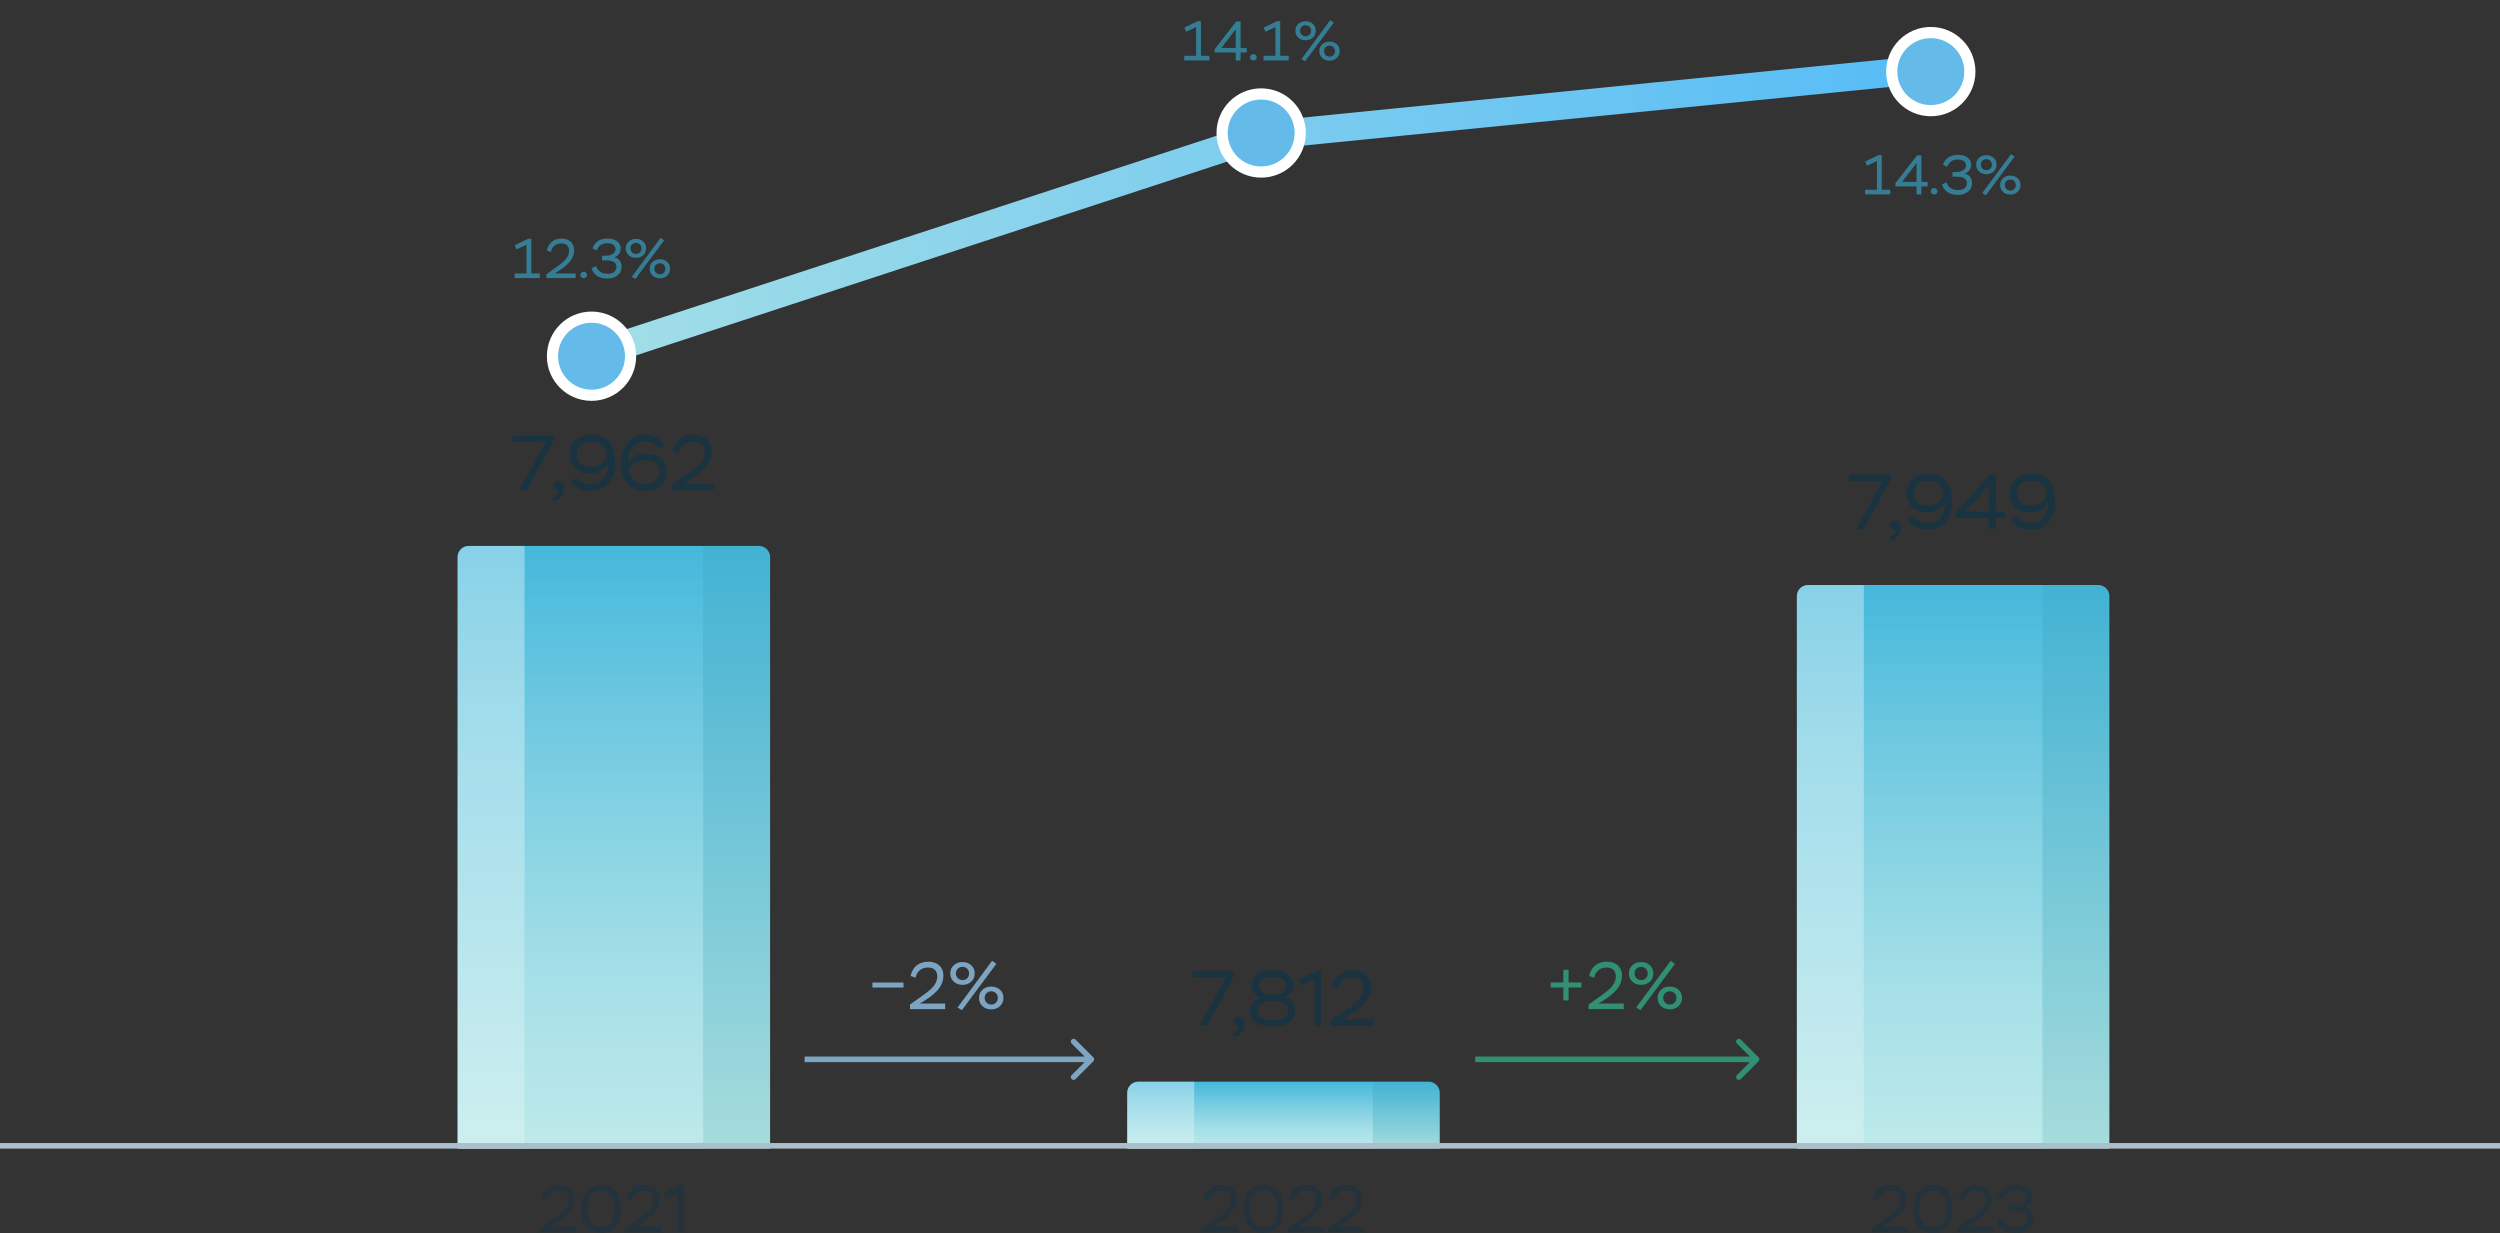 <svg width="448" height="221" viewBox="0 0 448 221" fill="none" xmlns="http://www.w3.org/2000/svg">
<rect x="0" y="0" width="448" height="221" fill="#333333" stroke="none"/>
<path d="M97.779 79.222H91.843V78.032H99.277V78.83L94.405 87.832H93.075L97.779 79.222ZM100.114 87.832C99.596 87.888 99.204 87.594 99.204 87.09C99.204 86.6 99.512 86.292 100.058 86.292C100.674 86.292 101.08 86.712 101.08 87.496C101.08 88.896 100.31 89.61 99.288 89.848L98.994 89.19C99.302 89.106 99.582 88.938 99.834 88.672C100.072 88.406 100.17 88.126 100.114 87.832ZM110.246 82.75C110.246 84.416 109.854 85.704 109.056 86.6C108.258 87.51 107.194 87.958 105.864 87.958C104.24 87.958 102.966 87.272 102.336 86.222L103.344 85.522C103.904 86.306 104.926 86.754 106.032 86.754C106.942 86.754 107.67 86.39 108.244 85.662C108.818 84.948 109.056 84.052 108.986 82.988C108.524 84.052 107.362 84.836 105.808 84.836C104.716 84.836 103.82 84.528 103.12 83.898C102.406 83.282 102.056 82.47 102.056 81.476C102.056 80.384 102.434 79.516 103.19 78.872C103.946 78.228 104.954 77.906 106.2 77.906C108.72 77.906 110.246 79.67 110.246 82.75ZM108.776 81.434C108.566 80.132 107.67 79.11 106.06 79.11C104.38 79.11 103.344 79.978 103.344 81.434C103.344 82.82 104.394 83.632 106.032 83.632C106.774 83.632 107.404 83.408 107.894 82.96C108.384 82.512 108.678 82.008 108.776 81.434ZM111.296 83.198C111.296 81.504 111.716 80.202 112.542 79.278C113.368 78.368 114.404 77.906 115.65 77.906C117.288 77.906 118.576 78.648 119.122 79.824L118.17 80.468C117.596 79.558 116.742 79.11 115.594 79.11C114.726 79.11 113.998 79.446 113.41 80.118C112.822 80.804 112.528 81.728 112.542 82.918C113.088 81.896 114.362 81.28 115.762 81.28C116.896 81.28 117.806 81.574 118.464 82.176C119.122 82.778 119.458 83.576 119.458 84.556C119.458 85.55 119.094 86.376 118.352 87.006C117.61 87.636 116.686 87.958 115.58 87.958C112.934 87.958 111.296 86.236 111.296 83.198ZM112.696 84.388C112.962 85.774 114.012 86.754 115.566 86.754C116.322 86.754 116.952 86.558 117.442 86.152C117.932 85.76 118.17 85.242 118.17 84.612C118.17 83.226 117.19 82.484 115.692 82.484C114.866 82.484 114.18 82.68 113.648 83.072C113.102 83.464 112.794 83.898 112.696 84.388ZM121.587 81.266L120.565 80.902C120.915 79.166 122.231 77.92 124.317 77.92C126.333 77.92 127.565 79.082 127.565 80.86C127.565 81.798 127.159 82.736 126.655 83.408C126.403 83.758 126.081 84.094 125.703 84.444C124.933 85.13 124.387 85.494 123.589 85.998L122.511 86.67H127.929V87.832H120.299V86.88L122.427 85.466C122.805 85.228 123.071 85.046 123.225 84.934C123.379 84.836 123.631 84.654 123.967 84.416C124.303 84.178 124.555 83.968 124.723 83.814C124.877 83.66 125.087 83.464 125.325 83.212C125.969 82.512 126.207 81.868 126.277 80.986C126.277 79.712 125.451 79.138 124.233 79.138C123.477 79.138 122.875 79.348 122.441 79.768C122.007 80.188 121.713 80.692 121.587 81.266Z" fill="#1A3341"/>
<path d="M97.863 215.204L96.987 214.892C97.287 213.404 98.415 212.336 100.203 212.336C101.931 212.336 102.987 213.332 102.987 214.856C102.987 215.66 102.639 216.464 102.207 217.04C101.991 217.34 101.715 217.628 101.391 217.928C100.731 218.516 100.263 218.828 99.579 219.26L98.655 219.836H103.299V220.832H96.759V220.016L98.583 218.804C98.907 218.6 99.135 218.444 99.267 218.348C99.399 218.264 99.615 218.108 99.903 217.904C100.191 217.7 100.407 217.52 100.551 217.388C100.683 217.256 100.863 217.088 101.067 216.872C101.619 216.272 101.823 215.72 101.883 214.964C101.883 213.872 101.175 213.38 100.131 213.38C99.483 213.38 98.967 213.56 98.595 213.92C98.223 214.28 97.971 214.712 97.863 215.204ZM104.131 216.632C104.131 215.336 104.431 214.292 105.043 213.512C105.643 212.732 106.531 212.336 107.695 212.336C110.083 212.336 111.271 213.908 111.271 216.632C111.271 217.94 110.971 218.972 110.383 219.752C109.783 220.532 108.895 220.928 107.719 220.928C106.591 220.928 105.715 220.532 105.079 219.74C104.443 218.948 104.131 217.916 104.131 216.632ZM105.235 216.632C105.235 218.684 106.171 219.908 107.719 219.908C109.351 219.908 110.167 218.816 110.167 216.632C110.167 214.448 109.339 213.356 107.695 213.356C106.027 213.356 105.235 214.556 105.235 216.632ZM113.127 215.204L112.251 214.892C112.551 213.404 113.679 212.336 115.467 212.336C117.195 212.336 118.251 213.332 118.251 214.856C118.251 215.66 117.903 216.464 117.471 217.04C117.255 217.34 116.979 217.628 116.655 217.928C115.995 218.516 115.527 218.828 114.843 219.26L113.919 219.836H118.563V220.832H112.023V220.016L113.847 218.804C114.171 218.6 114.399 218.444 114.531 218.348C114.663 218.264 114.879 218.108 115.167 217.904C115.455 217.7 115.671 217.52 115.815 217.388C115.947 217.256 116.127 217.088 116.331 216.872C116.883 216.272 117.087 215.72 117.147 214.964C117.147 213.872 116.439 213.38 115.395 213.38C114.747 213.38 114.231 213.56 113.859 213.92C113.487 214.28 113.235 214.712 113.127 215.204ZM119.299 214.664L118.915 213.764L121.795 212.384H122.479V220.832H121.447V213.668L119.299 214.664Z" fill="#1A3341" fill-opacity="0.6"/>
<path d="M82 99.832C82 98.728 82.895 97.832 84 97.832H136C137.105 97.832 138 98.728 138 99.832V205.832H82V99.832Z" fill="url(#paint0_linear_7002_27703)"/>
<path opacity="0.2" d="M94 97.832H126V205.832H94V97.832Z" fill="url(#paint1_linear_7002_27703)"/>
<path opacity="0.04" d="M126 97.832H136C137.105 97.832 138 98.728 138 99.832V205.832H126V97.832Z" fill="#0D262C"/>
<path opacity="0.5" d="M82 99.832C82 98.728 82.895 97.832 84 97.832H94V205.832H82V99.832Z" fill="url(#paint2_linear_7002_27703)"/>
<path d="M219.673 175.222H213.737V174.032H221.171V174.83L216.299 183.832H214.969L219.673 175.222ZM222.007 183.832C221.489 183.888 221.097 183.594 221.097 183.09C221.097 182.6 221.405 182.292 221.951 182.292C222.567 182.292 222.973 182.712 222.973 183.496C222.973 184.896 222.203 185.61 221.181 185.848L220.887 185.19C221.195 185.106 221.475 184.938 221.727 184.672C221.965 184.406 222.063 184.126 222.007 183.832ZM227.856 178.246H228.29C228.92 178.246 229.438 178.092 229.872 177.798C230.292 177.504 230.502 177.112 230.502 176.65C230.502 175.6 229.676 175.068 228.038 175.068C226.47 175.068 225.616 175.642 225.616 176.65C225.616 177.56 226.554 178.246 227.856 178.246ZM228.262 179.352H227.912C227.156 179.352 226.526 179.52 226.036 179.842C225.546 180.164 225.294 180.57 225.294 181.06C225.294 182.124 226.274 182.796 228.052 182.796C229.858 182.796 230.824 182.152 230.824 181.074C230.824 179.996 229.788 179.352 228.262 179.352ZM231.02 183.202C230.306 183.706 229.312 183.958 228.066 183.958C226.82 183.958 225.826 183.706 225.098 183.216C224.37 182.726 224.006 182.054 224.006 181.186C224.006 180.052 224.748 179.156 225.938 178.764C224.86 178.414 224.328 177.56 224.328 176.566C224.328 174.942 225.7 173.906 228.052 173.906C230.418 173.906 231.79 174.942 231.79 176.566C231.79 177.504 231.272 178.218 230.236 178.694C231.482 179.072 232.098 179.884 232.098 181.13C232.098 182.012 231.734 182.712 231.02 183.202ZM233.078 176.636L232.63 175.586L235.99 173.976H236.788V183.832H235.584V175.474L233.078 176.636ZM239.693 177.266L238.671 176.902C239.021 175.166 240.337 173.92 242.423 173.92C244.439 173.92 245.671 175.082 245.671 176.86C245.671 177.798 245.265 178.736 244.761 179.408C244.509 179.758 244.187 180.094 243.809 180.444C243.039 181.13 242.493 181.494 241.695 181.998L240.617 182.67H246.035V183.832H238.405V182.88L240.533 181.466C240.911 181.228 241.177 181.046 241.331 180.934C241.485 180.836 241.737 180.654 242.073 180.416C242.409 180.178 242.661 179.968 242.829 179.814C242.983 179.66 243.193 179.464 243.431 179.212C244.075 178.512 244.313 177.868 244.383 176.986C244.383 175.712 243.557 175.138 242.339 175.138C241.583 175.138 240.981 175.348 240.547 175.768C240.113 176.188 239.819 176.692 239.693 177.266Z" fill="#1A3341"/>
<path d="M216.556 215.204L215.68 214.892C215.98 213.404 217.108 212.336 218.896 212.336C220.624 212.336 221.68 213.332 221.68 214.856C221.68 215.66 221.332 216.464 220.9 217.04C220.684 217.34 220.408 217.628 220.084 217.928C219.424 218.516 218.956 218.828 218.272 219.26L217.348 219.836H221.992V220.832H215.452V220.016L217.276 218.804C217.6 218.6 217.828 218.444 217.96 218.348C218.092 218.264 218.308 218.108 218.596 217.904C218.884 217.7 219.1 217.52 219.244 217.388C219.376 217.256 219.556 217.088 219.76 216.872C220.312 216.272 220.516 215.72 220.576 214.964C220.576 213.872 219.868 213.38 218.824 213.38C218.176 213.38 217.66 213.56 217.288 213.92C216.916 214.28 216.664 214.712 216.556 215.204ZM222.824 216.632C222.824 215.336 223.124 214.292 223.736 213.512C224.336 212.732 225.224 212.336 226.388 212.336C228.776 212.336 229.964 213.908 229.964 216.632C229.964 217.94 229.664 218.972 229.076 219.752C228.476 220.532 227.588 220.928 226.412 220.928C225.284 220.928 224.408 220.532 223.772 219.74C223.136 218.948 222.824 217.916 222.824 216.632ZM223.928 216.632C223.928 218.684 224.864 219.908 226.412 219.908C228.044 219.908 228.86 218.816 228.86 216.632C228.86 214.448 228.032 213.356 226.388 213.356C224.72 213.356 223.928 214.556 223.928 216.632ZM231.82 215.204L230.944 214.892C231.244 213.404 232.372 212.336 234.16 212.336C235.888 212.336 236.944 213.332 236.944 214.856C236.944 215.66 236.596 216.464 236.164 217.04C235.948 217.34 235.672 217.628 235.348 217.928C234.688 218.516 234.22 218.828 233.536 219.26L232.612 219.836H237.256V220.832H230.716V220.016L232.54 218.804C232.864 218.6 233.092 218.444 233.224 218.348C233.356 218.264 233.572 218.108 233.86 217.904C234.148 217.7 234.364 217.52 234.508 217.388C234.64 217.256 234.82 217.088 235.024 216.872C235.576 216.272 235.78 215.72 235.84 214.964C235.84 213.872 235.132 213.38 234.088 213.38C233.44 213.38 232.924 213.56 232.552 213.92C232.18 214.28 231.928 214.712 231.82 215.204ZM239.048 215.204L238.172 214.892C238.472 213.404 239.6 212.336 241.388 212.336C243.116 212.336 244.172 213.332 244.172 214.856C244.172 215.66 243.824 216.464 243.392 217.04C243.176 217.34 242.9 217.628 242.576 217.928C241.916 218.516 241.448 218.828 240.764 219.26L239.84 219.836H244.484V220.832H237.944V220.016L239.768 218.804C240.092 218.6 240.32 218.444 240.452 218.348C240.584 218.264 240.8 218.108 241.088 217.904C241.376 217.7 241.592 217.52 241.736 217.388C241.868 217.256 242.048 217.088 242.252 216.872C242.804 216.272 243.008 215.72 243.068 214.964C243.068 213.872 242.36 213.38 241.316 213.38C240.668 213.38 240.152 213.56 239.78 213.92C239.408 214.28 239.156 214.712 239.048 215.204Z" fill="#1A3341" fill-opacity="0.6"/>
<path d="M202 195.832C202 194.727 202.895 193.832 204 193.832H256C257.105 193.832 258 194.727 258 195.832V205.832H202V195.832Z" fill="url(#paint3_linear_7002_27703)"/>
<path opacity="0.2" d="M214 193.832H246V205.832H214V193.832Z" fill="url(#paint4_linear_7002_27703)"/>
<path opacity="0.04" d="M246 193.832H256C257.105 193.832 258 194.727 258 195.832V205.832H246V193.832Z" fill="#0D262C"/>
<path opacity="0.5" d="M202 195.832C202 194.727 202.895 193.832 204 193.832H214V205.832H202V195.832Z" fill="url(#paint5_linear_7002_27703)"/>
<path d="M337.349 86.222H331.413V85.032H338.847V85.83L333.975 94.832H332.645L337.349 86.222ZM339.683 94.832C339.165 94.888 338.773 94.594 338.773 94.09C338.773 93.6 339.081 93.292 339.627 93.292C340.243 93.292 340.649 93.712 340.649 94.496C340.649 95.896 339.879 96.61 338.857 96.848L338.563 96.19C338.871 96.106 339.151 95.938 339.403 95.672C339.641 95.406 339.739 95.126 339.683 94.832ZM349.815 89.75C349.815 91.416 349.423 92.704 348.625 93.6C347.827 94.51 346.763 94.958 345.433 94.958C343.809 94.958 342.535 94.272 341.905 93.222L342.913 92.522C343.473 93.306 344.495 93.754 345.601 93.754C346.511 93.754 347.239 93.39 347.813 92.662C348.387 91.948 348.625 91.052 348.555 89.988C348.093 91.052 346.931 91.836 345.377 91.836C344.285 91.836 343.389 91.528 342.689 90.898C341.975 90.282 341.625 89.47 341.625 88.476C341.625 87.384 342.003 86.516 342.759 85.872C343.515 85.228 344.523 84.906 345.769 84.906C348.289 84.906 349.815 86.67 349.815 89.75ZM348.345 88.434C348.135 87.132 347.239 86.11 345.629 86.11C343.949 86.11 342.913 86.978 342.913 88.434C342.913 89.82 343.963 90.632 345.601 90.632C346.343 90.632 346.973 90.408 347.463 89.96C347.953 89.512 348.247 89.008 348.345 88.434ZM357.627 94.832H356.409V92.83H350.417V92.018L356.549 85.032H357.627V91.696H359.447V92.83H357.627V94.832ZM356.409 86.992L352.097 91.696H356.409V86.992ZM368.28 89.75C368.28 91.416 367.888 92.704 367.09 93.6C366.292 94.51 365.228 94.958 363.898 94.958C362.274 94.958 361 94.272 360.37 93.222L361.378 92.522C361.938 93.306 362.96 93.754 364.066 93.754C364.976 93.754 365.704 93.39 366.278 92.662C366.852 91.948 367.09 91.052 367.02 89.988C366.558 91.052 365.396 91.836 363.842 91.836C362.75 91.836 361.854 91.528 361.154 90.898C360.44 90.282 360.09 89.47 360.09 88.476C360.09 87.384 360.468 86.516 361.224 85.872C361.98 85.228 362.988 84.906 364.234 84.906C366.754 84.906 368.28 86.67 368.28 89.75ZM366.81 88.434C366.6 87.132 365.704 86.11 364.094 86.11C362.414 86.11 361.378 86.978 361.378 88.434C361.378 89.82 362.428 90.632 364.066 90.632C364.808 90.632 365.438 90.408 365.928 89.96C366.418 89.512 366.712 89.008 366.81 88.434Z" fill="#1A3341"/>
<path d="M336.527 215.204L335.651 214.892C335.951 213.404 337.079 212.336 338.867 212.336C340.595 212.336 341.651 213.332 341.651 214.856C341.651 215.66 341.303 216.464 340.871 217.04C340.655 217.34 340.379 217.628 340.055 217.928C339.395 218.516 338.927 218.828 338.243 219.26L337.319 219.836H341.963V220.832H335.423V220.016L337.247 218.804C337.571 218.6 337.799 218.444 337.931 218.348C338.063 218.264 338.279 218.108 338.567 217.904C338.855 217.7 339.071 217.52 339.215 217.388C339.347 217.256 339.527 217.088 339.731 216.872C340.283 216.272 340.487 215.72 340.547 214.964C340.547 213.872 339.839 213.38 338.795 213.38C338.147 213.38 337.631 213.56 337.259 213.92C336.887 214.28 336.635 214.712 336.527 215.204ZM342.795 216.632C342.795 215.336 343.095 214.292 343.707 213.512C344.307 212.732 345.195 212.336 346.359 212.336C348.747 212.336 349.935 213.908 349.935 216.632C349.935 217.94 349.635 218.972 349.047 219.752C348.447 220.532 347.559 220.928 346.383 220.928C345.255 220.928 344.379 220.532 343.743 219.74C343.107 218.948 342.795 217.916 342.795 216.632ZM343.899 216.632C343.899 218.684 344.835 219.908 346.383 219.908C348.015 219.908 348.831 218.816 348.831 216.632C348.831 214.448 348.003 213.356 346.359 213.356C344.691 213.356 343.899 214.556 343.899 216.632ZM351.791 215.204L350.915 214.892C351.215 213.404 352.343 212.336 354.131 212.336C355.859 212.336 356.915 213.332 356.915 214.856C356.915 215.66 356.567 216.464 356.135 217.04C355.919 217.34 355.643 217.628 355.319 217.928C354.659 218.516 354.191 218.828 353.507 219.26L352.583 219.836H357.227V220.832H350.687V220.016L352.511 218.804C352.835 218.6 353.063 218.444 353.195 218.348C353.327 218.264 353.543 218.108 353.831 217.904C354.119 217.7 354.335 217.52 354.479 217.388C354.611 217.256 354.791 217.088 354.995 216.872C355.547 216.272 355.751 215.72 355.811 214.964C355.811 213.872 355.103 213.38 354.059 213.38C353.411 213.38 352.895 213.56 352.523 213.92C352.151 214.28 351.899 214.712 351.791 215.204ZM358.887 214.88L357.987 214.472C358.431 213.176 359.595 212.324 361.335 212.324C362.163 212.324 362.847 212.516 363.375 212.9C363.903 213.284 364.167 213.8 364.167 214.436C364.167 215.408 363.651 216.128 362.691 216.404C363.615 216.464 364.359 217.16 364.359 218.408C364.359 219.2 364.071 219.824 363.495 220.268C362.919 220.712 362.187 220.94 361.287 220.94C359.451 220.94 358.179 220.064 357.759 218.684L358.731 218.264C359.247 219.356 360.123 219.908 361.359 219.908C362.523 219.908 363.255 219.368 363.255 218.42C363.255 217.496 362.535 217.028 361.095 217.028H360.159V216.032H360.903C362.211 216.032 363.063 215.444 363.063 214.64C363.063 213.812 362.379 213.344 361.287 213.344C360.003 213.344 359.223 214.004 358.887 214.88Z" fill="#1A3341" fill-opacity="0.6"/>
<path d="M322 106.832C322 105.727 322.895 104.832 324 104.832H376C377.105 104.832 378 105.727 378 106.832V205.832H322V106.832Z" fill="url(#paint6_linear_7002_27703)"/>
<path opacity="0.2" d="M334 104.832H366V205.832H334V104.832Z" fill="url(#paint7_linear_7002_27703)"/>
<path opacity="0.04" d="M366 104.832H376C377.105 104.832 378 105.727 378 106.832V205.832H366V104.832Z" fill="#0D262C"/>
<path opacity="0.5" d="M322 106.832C322 105.727 322.895 104.832 324 104.832H334V205.832H322V106.832Z" fill="url(#paint8_linear_7002_27703)"/>
<path d="M195.927 190.186C196.122 189.99 196.122 189.674 195.927 189.478L192.745 186.297C192.55 186.101 192.233 186.101 192.038 186.297C191.843 186.492 191.843 186.808 192.038 187.004L194.867 189.832L192.038 192.66C191.843 192.856 191.843 193.172 192.038 193.368C192.233 193.563 192.55 193.563 192.745 193.368L195.927 190.186ZM144.18 190.332L195.574 190.332L195.574 189.332L144.18 189.332L144.18 190.332Z" fill="#7DA4C1"/>
<path d="M161.906 176.968H156.338V176.068H161.906V176.968ZM164.056 175.204L163.18 174.892C163.48 173.392 164.56 172.336 166.336 172.336C168.064 172.336 169.06 173.332 169.06 174.856C169.024 176.116 168.436 177.112 167.548 177.916C166.924 178.504 166.432 178.84 165.772 179.26L164.848 179.836H169.372V180.832H163.072V180.016L164.776 178.804C165.772 178.096 166.42 177.604 166.72 177.328C167.548 176.572 167.956 175.78 167.956 174.964C167.956 173.86 167.284 173.38 166.264 173.38C164.968 173.38 164.296 174.196 164.056 175.204ZM172.379 181.012L171.587 180.556L177.791 172.168L178.547 172.72L172.379 181.012ZM170.291 174.448C170.291 173.848 170.495 173.356 170.915 172.972C171.335 172.588 171.851 172.396 172.487 172.396C173.111 172.396 173.627 172.588 174.047 172.972C174.467 173.356 174.671 173.848 174.671 174.448C174.671 175.036 174.467 175.528 174.047 175.912C173.627 176.296 173.111 176.488 172.487 176.488C171.851 176.488 171.335 176.296 170.915 175.912C170.495 175.528 170.291 175.036 170.291 174.448ZM171.299 174.448C171.299 175.132 171.851 175.636 172.487 175.636C173.147 175.636 173.663 175.156 173.663 174.448C173.663 173.74 173.123 173.26 172.487 173.26C171.827 173.26 171.299 173.74 171.299 174.448ZM176.063 180.304C175.643 179.92 175.439 179.428 175.439 178.828C175.439 178.228 175.643 177.736 176.063 177.352C176.483 176.98 176.999 176.788 177.635 176.788C178.259 176.788 178.775 176.98 179.195 177.352C179.615 177.736 179.819 178.228 179.819 178.828C179.819 179.416 179.615 179.908 179.195 180.292C178.775 180.688 178.259 180.88 177.635 180.88C176.999 180.88 176.483 180.688 176.063 180.304ZM176.447 178.828C176.447 179.512 176.999 180.016 177.635 180.016C178.295 180.016 178.811 179.536 178.811 178.828C178.811 178.12 178.271 177.64 177.635 177.64C176.975 177.64 176.447 178.12 176.447 178.828Z" fill="#7DA4C1"/>
<path d="M105.5 63.832L226 24.332L346 12.332" stroke="url(#paint9_linear_7002_27703)" stroke-width="5"/>
<circle cx="346" cy="12.832" r="7" fill="#64BBEA" stroke="white" stroke-width="2"/>
<circle cx="226" cy="23.832" r="7" fill="#64BBEA" stroke="white" stroke-width="2"/>
<circle cx="106" cy="63.832" r="7" fill="#64BBEA" stroke="white" stroke-width="2"/>
<path d="M96.728 49.832H92.218V49.002H94.348V43.862L92.558 44.692L92.238 43.942L94.638 42.792H95.208V49.002H96.728V49.832ZM98.724 45.142L97.994 44.882C98.244 43.632 99.144 42.752 100.624 42.752C102.064 42.752 102.894 43.582 102.894 44.852C102.864 45.902 102.374 46.732 101.634 47.402C101.114 47.892 100.704 48.172 100.154 48.522L99.384 49.002H103.154V49.832H97.904V49.152L99.324 48.142C100.154 47.552 100.694 47.142 100.944 46.912C101.634 46.282 101.974 45.622 101.974 44.942C101.974 44.022 101.414 43.622 100.564 43.622C99.484 43.622 98.924 44.302 98.724 45.142ZM103.99 49.262C103.99 48.982 104.25 48.702 104.61 48.702C104.94 48.702 105.21 48.982 105.21 49.262C105.21 49.582 104.96 49.852 104.61 49.852C104.25 49.852 103.99 49.582 103.99 49.262ZM106.927 44.872L106.177 44.532C106.597 43.342 107.497 42.742 108.867 42.742C109.557 42.742 110.127 42.902 110.567 43.222C111.007 43.542 111.227 43.972 111.227 44.502C111.227 45.312 110.797 45.912 109.997 46.142C110.767 46.192 111.387 46.772 111.387 47.812C111.387 48.472 111.147 48.992 110.667 49.362C110.187 49.732 109.577 49.922 108.827 49.922C107.307 49.922 106.347 49.202 105.987 48.042L106.797 47.692C107.197 48.562 107.727 49.062 108.887 49.062C109.857 49.062 110.467 48.612 110.467 47.822C110.467 47.052 109.867 46.662 108.667 46.662H107.887V45.832H108.507C109.597 45.832 110.307 45.342 110.307 44.672C110.307 43.982 109.737 43.592 108.827 43.592C107.897 43.592 107.257 44.022 106.927 44.872ZM113.873 49.982L113.213 49.602L118.383 42.612L119.013 43.072L113.873 49.982ZM112.133 44.512C112.133 44.012 112.303 43.602 112.653 43.282C113.003 42.962 113.433 42.802 113.963 42.802C114.483 42.802 114.913 42.962 115.263 43.282C115.613 43.602 115.783 44.012 115.783 44.512C115.783 45.002 115.613 45.412 115.263 45.732C114.913 46.052 114.483 46.212 113.963 46.212C113.433 46.212 113.003 46.052 112.653 45.732C112.303 45.412 112.133 45.002 112.133 44.512ZM112.973 44.512C112.973 45.082 113.433 45.502 113.963 45.502C114.513 45.502 114.943 45.102 114.943 44.512C114.943 43.922 114.493 43.522 113.963 43.522C113.413 43.522 112.973 43.922 112.973 44.512ZM116.943 49.392C116.593 49.072 116.423 48.662 116.423 48.162C116.423 47.662 116.593 47.252 116.943 46.932C117.293 46.622 117.723 46.462 118.253 46.462C118.773 46.462 119.203 46.622 119.553 46.932C119.903 47.252 120.073 47.662 120.073 48.162C120.073 48.652 119.903 49.062 119.553 49.382C119.203 49.712 118.773 49.872 118.253 49.872C117.723 49.872 117.293 49.712 116.943 49.392ZM117.263 48.162C117.263 48.732 117.723 49.152 118.253 49.152C118.803 49.152 119.233 48.752 119.233 48.162C119.233 47.572 118.783 47.172 118.253 47.172C117.703 47.172 117.263 47.572 117.263 48.162Z" fill="#357D94"/>
<path d="M216.728 10.832H212.218V10.002H214.348V4.862L212.558 5.692L212.238 4.942L214.638 3.792H215.208V10.002H216.728V10.832ZM222.314 10.832H221.444V9.402H217.664V8.822L221.544 3.832H222.314V8.592H223.414V9.402H222.314V10.832ZM221.444 5.232L218.864 8.592H221.444V5.232ZM223.99 10.262C223.99 9.982 224.25 9.702 224.61 9.702C224.94 9.702 225.21 9.982 225.21 10.262C225.21 10.582 224.96 10.852 224.61 10.852C224.25 10.852 223.99 10.582 223.99 10.262ZM230.937 10.832H226.427V10.002H228.557V4.862L226.767 5.692L226.447 4.942L228.847 3.792H229.417V10.002H230.937V10.832ZM233.873 10.982L233.213 10.602L238.383 3.612L239.013 4.072L233.873 10.982ZM232.133 5.512C232.133 5.012 232.303 4.602 232.653 4.282C233.003 3.962 233.433 3.802 233.963 3.802C234.483 3.802 234.913 3.962 235.263 4.282C235.613 4.602 235.783 5.012 235.783 5.512C235.783 6.002 235.613 6.412 235.263 6.732C234.913 7.052 234.483 7.212 233.963 7.212C233.433 7.212 233.003 7.052 232.653 6.732C232.303 6.412 232.133 6.002 232.133 5.512ZM232.973 5.512C232.973 6.082 233.433 6.502 233.963 6.502C234.513 6.502 234.943 6.102 234.943 5.512C234.943 4.922 234.493 4.522 233.963 4.522C233.413 4.522 232.973 4.922 232.973 5.512ZM236.943 10.392C236.593 10.072 236.423 9.662 236.423 9.162C236.423 8.662 236.593 8.252 236.943 7.932C237.293 7.622 237.723 7.462 238.253 7.462C238.773 7.462 239.203 7.622 239.553 7.932C239.903 8.252 240.073 8.662 240.073 9.162C240.073 9.652 239.903 10.062 239.553 10.382C239.203 10.712 238.773 10.872 238.253 10.872C237.723 10.872 237.293 10.712 236.943 10.392ZM237.263 9.162C237.263 9.732 237.723 10.152 238.253 10.152C238.803 10.152 239.233 9.752 239.233 9.162C239.233 8.572 238.783 8.172 238.253 8.172C237.703 8.172 237.263 8.572 237.263 9.162Z" fill="#357D94"/>
<path d="M338.728 34.832H334.218V34.002H336.348V28.862L334.558 29.692L334.238 28.942L336.638 27.792H337.208V34.002H338.728V34.832ZM344.314 34.832H343.444V33.402H339.664V32.822L343.544 27.832H344.314V32.592H345.414V33.402H344.314V34.832ZM343.444 29.232L340.864 32.592H343.444V29.232ZM345.99 34.262C345.99 33.982 346.25 33.702 346.61 33.702C346.94 33.702 347.21 33.982 347.21 34.262C347.21 34.582 346.96 34.852 346.61 34.852C346.25 34.852 345.99 34.582 345.99 34.262ZM348.927 29.872L348.177 29.532C348.597 28.342 349.497 27.742 350.867 27.742C351.557 27.742 352.127 27.902 352.567 28.222C353.007 28.542 353.227 28.972 353.227 29.502C353.227 30.312 352.797 30.912 351.997 31.142C352.767 31.192 353.387 31.772 353.387 32.812C353.387 33.472 353.147 33.992 352.667 34.362C352.187 34.732 351.577 34.922 350.827 34.922C349.307 34.922 348.347 34.202 347.987 33.042L348.797 32.692C349.197 33.562 349.727 34.062 350.887 34.062C351.857 34.062 352.467 33.612 352.467 32.822C352.467 32.052 351.867 31.662 350.667 31.662H349.887V30.832H350.507C351.597 30.832 352.307 30.342 352.307 29.672C352.307 28.982 351.737 28.592 350.827 28.592C349.897 28.592 349.257 29.022 348.927 29.872ZM355.873 34.982L355.213 34.602L360.383 27.612L361.013 28.072L355.873 34.982ZM354.133 29.512C354.133 29.012 354.303 28.602 354.653 28.282C355.003 27.962 355.433 27.802 355.963 27.802C356.483 27.802 356.913 27.962 357.263 28.282C357.613 28.602 357.783 29.012 357.783 29.512C357.783 30.002 357.613 30.412 357.263 30.732C356.913 31.052 356.483 31.212 355.963 31.212C355.433 31.212 355.003 31.052 354.653 30.732C354.303 30.412 354.133 30.002 354.133 29.512ZM354.973 29.512C354.973 30.082 355.433 30.502 355.963 30.502C356.513 30.502 356.943 30.102 356.943 29.512C356.943 28.922 356.493 28.522 355.963 28.522C355.413 28.522 354.973 28.922 354.973 29.512ZM358.943 34.392C358.593 34.072 358.423 33.662 358.423 33.162C358.423 32.662 358.593 32.252 358.943 31.932C359.293 31.622 359.723 31.462 360.253 31.462C360.773 31.462 361.203 31.622 361.553 31.932C361.903 32.252 362.073 32.662 362.073 33.162C362.073 33.652 361.903 34.062 361.553 34.382C361.203 34.712 360.773 34.872 360.253 34.872C359.723 34.872 359.293 34.712 358.943 34.392ZM359.263 33.162C359.263 33.732 359.723 34.152 360.253 34.152C360.803 34.152 361.233 33.752 361.233 33.162C361.233 32.572 360.783 32.172 360.253 32.172C359.703 32.172 359.263 32.572 359.263 33.162Z" fill="#357D94"/>
<path d="M315.141 190.186C315.336 189.99 315.336 189.674 315.141 189.478L311.959 186.296C311.764 186.101 311.447 186.101 311.252 186.296C311.057 186.492 311.057 186.808 311.252 187.004L314.08 189.832L311.252 192.66C311.057 192.856 311.057 193.172 311.252 193.368C311.447 193.563 311.764 193.563 311.959 193.368L315.141 190.186ZM264.363 190.332L314.788 190.332L314.788 189.332L264.363 189.332L264.363 190.332Z" fill="#318F73"/>
<path d="M280.145 176.968H277.877V176.056H280.145V173.776H281.093V176.056H283.385V176.968H281.093V179.272H280.145V176.968ZM285.662 175.204L284.786 174.892C285.086 173.392 286.166 172.336 287.942 172.336C289.67 172.336 290.666 173.332 290.666 174.856C290.63 176.116 290.042 177.112 289.154 177.916C288.53 178.504 288.038 178.84 287.378 179.26L286.454 179.836H290.978V180.832H284.678V180.016L286.382 178.804C287.378 178.096 288.026 177.604 288.326 177.328C289.154 176.572 289.562 175.78 289.562 174.964C289.562 173.86 288.89 173.38 287.87 173.38C286.574 173.38 285.902 174.196 285.662 175.204ZM293.985 181.012L293.193 180.556L299.397 172.168L300.153 172.72L293.985 181.012ZM291.897 174.448C291.897 173.848 292.101 173.356 292.521 172.972C292.941 172.588 293.457 172.396 294.093 172.396C294.717 172.396 295.233 172.588 295.653 172.972C296.073 173.356 296.277 173.848 296.277 174.448C296.277 175.036 296.073 175.528 295.653 175.912C295.233 176.296 294.717 176.488 294.093 176.488C293.457 176.488 292.941 176.296 292.521 175.912C292.101 175.528 291.897 175.036 291.897 174.448ZM292.905 174.448C292.905 175.132 293.457 175.636 294.093 175.636C294.753 175.636 295.269 175.156 295.269 174.448C295.269 173.74 294.729 173.26 294.093 173.26C293.433 173.26 292.905 173.74 292.905 174.448ZM297.669 180.304C297.249 179.92 297.045 179.428 297.045 178.828C297.045 178.228 297.249 177.736 297.669 177.352C298.089 176.98 298.605 176.788 299.241 176.788C299.865 176.788 300.381 176.98 300.801 177.352C301.221 177.736 301.425 178.228 301.425 178.828C301.425 179.416 301.221 179.908 300.801 180.292C300.381 180.688 299.865 180.88 299.241 180.88C298.605 180.88 298.089 180.688 297.669 180.304ZM298.053 178.828C298.053 179.512 298.605 180.016 299.241 180.016C299.901 180.016 300.417 179.536 300.417 178.828C300.417 178.12 299.877 177.64 299.241 177.64C298.581 177.64 298.053 178.12 298.053 178.828Z" fill="#318F73"/>
<line y1="205.332" x2="448" y2="205.332" stroke="#ABBEC9"/>
<defs>
<linearGradient id="paint0_linear_7002_27703" x1="110" y1="97.832" x2="110" y2="205.832" gradientUnits="userSpaceOnUse">
<stop stop-color="#45B8DB"/>
<stop offset="1" stop-color="#ADE4E4"/>
</linearGradient>
<linearGradient id="paint1_linear_7002_27703" x1="110" y1="97.832" x2="110" y2="205.832" gradientUnits="userSpaceOnUse">
<stop stop-color="white" stop-opacity="0"/>
<stop offset="0.74" stop-color="white"/>
</linearGradient>
<linearGradient id="paint2_linear_7002_27703" x1="88" y1="-112.768" x2="88" y2="205.832" gradientUnits="userSpaceOnUse">
<stop stop-color="white" stop-opacity="0.05"/>
<stop offset="0.75" stop-color="white" stop-opacity="0.8"/>
</linearGradient>
<linearGradient id="paint3_linear_7002_27703" x1="230" y1="193.832" x2="230" y2="205.832" gradientUnits="userSpaceOnUse">
<stop stop-color="#45B8DB"/>
<stop offset="1" stop-color="#ADE4E4"/>
</linearGradient>
<linearGradient id="paint4_linear_7002_27703" x1="230" y1="193.832" x2="230" y2="205.832" gradientUnits="userSpaceOnUse">
<stop stop-color="white" stop-opacity="0"/>
<stop offset="0.74" stop-color="white"/>
</linearGradient>
<linearGradient id="paint5_linear_7002_27703" x1="208" y1="170.432" x2="208" y2="205.832" gradientUnits="userSpaceOnUse">
<stop stop-color="white" stop-opacity="0.05"/>
<stop offset="0.75" stop-color="white" stop-opacity="0.8"/>
</linearGradient>
<linearGradient id="paint6_linear_7002_27703" x1="350" y1="104.832" x2="350" y2="205.832" gradientUnits="userSpaceOnUse">
<stop stop-color="#45B8DB"/>
<stop offset="1" stop-color="#ADE4E4"/>
</linearGradient>
<linearGradient id="paint7_linear_7002_27703" x1="350" y1="104.832" x2="350" y2="205.832" gradientUnits="userSpaceOnUse">
<stop stop-color="white" stop-opacity="0"/>
<stop offset="0.74" stop-color="white"/>
</linearGradient>
<linearGradient id="paint8_linear_7002_27703" x1="328" y1="-92.118" x2="328" y2="205.832" gradientUnits="userSpaceOnUse">
<stop stop-color="white" stop-opacity="0.05"/>
<stop offset="0.75" stop-color="white" stop-opacity="0.8"/>
</linearGradient>
<linearGradient id="paint9_linear_7002_27703" x1="346" y1="12.332" x2="105.5" y2="12.332" gradientUnits="userSpaceOnUse">
<stop stop-color="#56BCF6"/>
<stop offset="1" stop-color="#A2DEE7"/>
</linearGradient>
</defs>
</svg>

